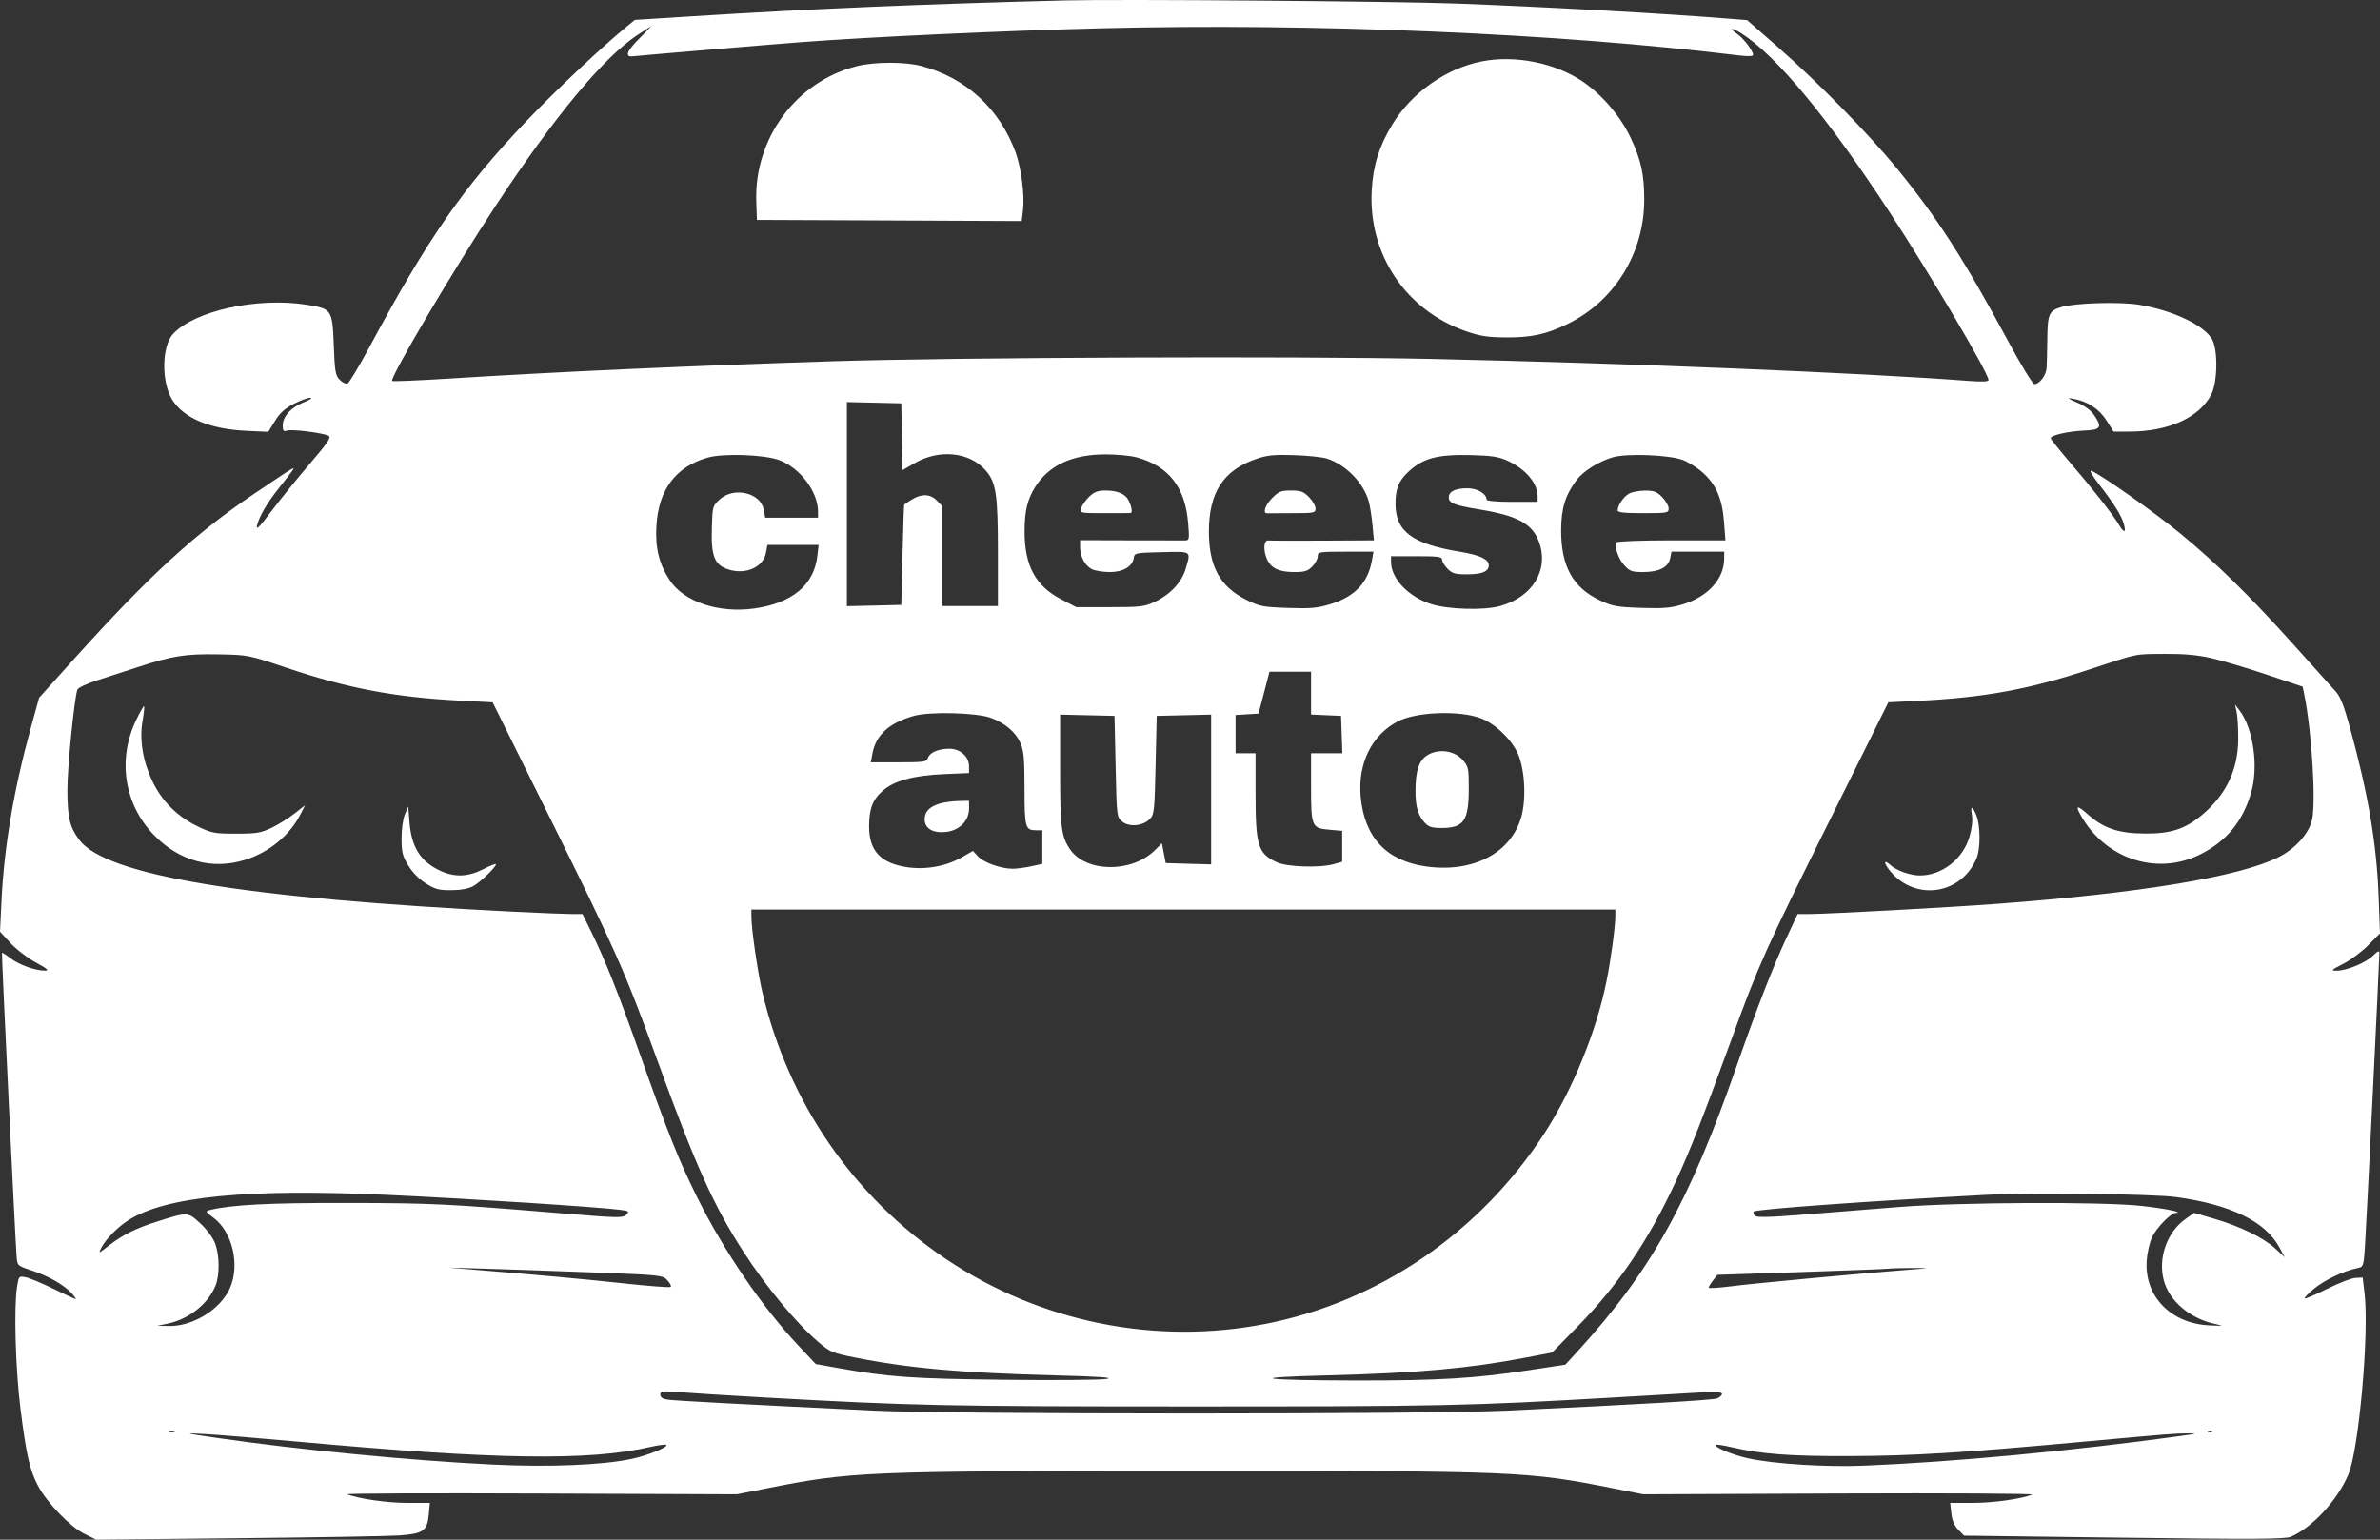 <svg width="68" height="44" viewBox="0 0 68 44" fill="none" xmlns="http://www.w3.org/2000/svg">
<rect x="0" y="0" width="68" height="44" fill="#333333" stroke="none"/>
<path fill-rule="evenodd" clip-rule="evenodd" d="M30.447 0.012C26.424 0.113 23.21 0.249 19.786 0.465L18.136 0.569L17.851 0.805C17.161 1.374 15.847 2.614 15.057 3.443C13.237 5.351 12.227 6.804 10.548 9.932C10.254 10.48 9.975 10.943 9.929 10.961C9.882 10.979 9.782 10.931 9.707 10.854C9.584 10.729 9.566 10.625 9.537 9.881C9.498 8.846 9.483 8.823 8.765 8.709C7.362 8.486 5.562 8.879 4.945 9.542C4.623 9.888 4.606 10.903 4.913 11.411C5.236 11.943 5.987 12.262 7.031 12.311L7.665 12.341L7.856 12.031C7.996 11.803 8.138 11.673 8.391 11.543C8.58 11.445 8.794 11.366 8.867 11.368C8.94 11.369 8.859 11.425 8.681 11.496C8.314 11.641 8.079 11.901 8.078 12.162C8.078 12.314 8.099 12.337 8.203 12.304C8.345 12.258 9.247 12.373 9.392 12.455C9.468 12.499 9.36 12.66 8.856 13.248C8.509 13.654 8.016 14.262 7.761 14.601C7.411 15.066 7.309 15.168 7.343 15.021C7.403 14.763 7.632 14.371 7.964 13.954C8.114 13.767 8.279 13.553 8.332 13.479C8.454 13.306 8.487 13.287 7.253 14.117C5.577 15.245 4.238 16.473 2.137 18.808L1.117 19.94L0.885 20.782C0.395 22.56 0.118 24.189 0.043 25.742L0 26.625L0.297 26.948C0.46 27.126 0.786 27.376 1.02 27.504C1.357 27.687 1.412 27.736 1.282 27.738C1.014 27.741 0.536 27.569 0.297 27.382C0.174 27.287 0.066 27.219 0.056 27.231C0.04 27.252 0.429 35.308 0.475 35.92C0.494 36.168 0.5 36.173 0.907 36.308C1.386 36.467 1.826 36.717 2.044 36.956C2.129 37.049 2.182 37.124 2.161 37.124C2.141 37.124 1.857 36.993 1.531 36.834C1.205 36.673 0.848 36.525 0.737 36.503C0.538 36.463 0.536 36.466 0.486 36.778C0.393 37.37 0.442 39.122 0.585 40.263C0.748 41.566 0.849 42.013 1.083 42.455C1.338 42.94 2 43.627 2.404 43.829L2.747 44L6.793 43.959C9.018 43.936 11.089 43.9 11.395 43.88C12.091 43.832 12.207 43.752 12.251 43.285L12.282 42.949H11.637C11.067 42.949 10.268 42.835 9.919 42.703C9.853 42.678 12.332 42.668 15.427 42.681L21.055 42.703L21.88 42.539C24.334 42.051 24.648 42.038 33.969 42.036C43.41 42.034 43.623 42.043 46.122 42.539L46.947 42.703L52.575 42.68C55.67 42.668 58.141 42.682 58.064 42.712C57.732 42.84 56.946 42.949 56.356 42.949H55.719L55.752 43.248C55.775 43.454 55.837 43.6 55.951 43.716L56.116 43.885L60.683 43.944C64.409 43.992 65.286 43.987 65.45 43.918C66.058 43.661 66.787 42.873 67.097 42.136C67.397 41.423 67.694 38.097 67.559 36.962L67.505 36.51L67.302 36.519C67.191 36.524 66.825 36.665 66.49 36.833C66.154 37 65.866 37.122 65.848 37.104C65.83 37.086 65.96 36.954 66.138 36.811C66.441 36.567 66.972 36.318 67.358 36.239C67.523 36.205 67.53 36.185 67.567 35.677C67.603 35.187 67.983 27.477 67.983 27.24C67.983 27.157 67.943 27.172 67.803 27.309C67.592 27.515 67.052 27.739 66.767 27.739C66.583 27.739 66.598 27.724 66.95 27.544C67.16 27.437 67.483 27.197 67.666 27.011L68 26.672L67.962 25.636C67.905 24.107 67.665 22.693 67.132 20.756C66.966 20.156 66.865 19.902 66.728 19.753C66.628 19.642 66.082 19.036 65.515 18.405C64.262 17.011 63.322 16.09 62.272 15.227C61.546 14.632 60.025 13.561 59.752 13.454C59.687 13.428 59.775 13.586 59.962 13.827C60.4 14.392 60.614 14.733 60.682 14.978C60.755 15.238 60.684 15.242 60.536 14.988C60.379 14.717 59.779 13.953 59.133 13.203C58.835 12.856 58.591 12.55 58.591 12.521C58.591 12.439 59.087 12.326 59.539 12.305C60.022 12.284 60.069 12.219 59.844 11.879C59.747 11.731 59.581 11.605 59.35 11.506C59.065 11.383 59.043 11.363 59.224 11.394C59.639 11.465 59.974 11.681 60.187 12.017L60.389 12.335L60.839 12.334C61.96 12.331 62.833 11.937 63.179 11.275C63.357 10.934 63.375 10.026 63.21 9.71C62.996 9.302 62.086 8.868 61.111 8.708C60.566 8.619 59.29 8.657 58.9 8.774C58.545 8.879 58.503 8.971 58.495 9.672C58.491 10.015 58.482 10.391 58.476 10.507C58.464 10.725 58.275 10.976 58.124 10.976C58.076 10.976 57.743 10.43 57.383 9.763C56.108 7.398 55.345 6.213 54.183 4.795C53.377 3.812 51.961 2.368 50.811 1.358L49.919 0.575L49.385 0.533C47.501 0.382 44.189 0.198 41.616 0.101C39.896 0.036 31.992 -0.027 30.447 0.012ZM18.261 1.106C17.908 1.457 17.843 1.637 18.079 1.609C18.291 1.584 21.973 1.274 22.896 1.204C24.887 1.054 28.651 0.879 31.431 0.809C37.547 0.655 44.53 0.951 49.669 1.582C49.942 1.615 50.088 1.61 50.088 1.568C50.088 1.452 49.818 1.096 49.636 0.971C49.375 0.792 49.471 0.776 49.751 0.952C50.745 1.578 52.233 3.375 54.006 6.09C55.16 7.857 56.815 10.666 56.815 10.859C56.815 10.906 56.636 10.915 56.259 10.886C53.124 10.649 46.57 10.381 40.886 10.257C37.066 10.174 27.26 10.213 23.784 10.324C19.577 10.46 15.994 10.621 12.846 10.818C11.961 10.874 11.223 10.904 11.205 10.886C11.126 10.806 12.956 7.709 14.175 5.859C15.835 3.339 17.243 1.643 18.206 1.005C18.412 0.869 18.589 0.755 18.599 0.753C18.609 0.751 18.457 0.91 18.261 1.106ZM42.349 1.752C41.327 1.948 40.335 2.645 39.781 3.556C39.404 4.175 39.231 4.73 39.192 5.442C39.092 7.266 40.163 8.866 41.884 9.465C42.281 9.603 42.501 9.638 43.012 9.642C43.751 9.648 44.173 9.557 44.789 9.257C46.13 8.604 46.978 7.231 46.978 5.711C46.978 4.979 46.891 4.581 46.59 3.938C46.304 3.326 45.773 2.704 45.216 2.327C44.434 1.798 43.297 1.569 42.349 1.752ZM24.496 1.887C22.759 2.316 21.542 3.951 21.608 5.766L21.626 6.284L25.409 6.3L29.192 6.317L29.231 5.984C29.279 5.567 29.175 4.781 29.015 4.347C28.552 3.099 27.593 2.221 26.325 1.886C25.863 1.763 24.993 1.764 24.496 1.887ZM25.769 12.481L25.786 13.435L26.139 13.232C26.836 12.83 27.694 12.916 28.152 13.432C28.463 13.784 28.512 14.107 28.512 15.834V17.319H27.718H26.925V15.892V14.465L26.769 14.306C26.58 14.113 26.332 14.102 26.053 14.276C25.939 14.347 25.841 14.412 25.834 14.422C25.827 14.431 25.805 15.08 25.786 15.863L25.751 17.287L24.974 17.305L24.197 17.323V14.406V11.49L24.974 11.508L25.751 11.526L25.769 12.481ZM22.261 13.148C22.857 13.367 23.372 14.05 23.372 14.624V14.795H22.617H21.863L21.82 14.565C21.731 14.08 20.97 13.902 20.564 14.272C20.36 14.458 20.357 14.47 20.338 15.097C20.315 15.891 20.414 16.142 20.8 16.27C21.298 16.436 21.808 16.213 21.885 15.795L21.926 15.572H22.658H23.389L23.352 15.892C23.256 16.721 22.628 17.241 21.543 17.39C20.528 17.529 19.541 17.198 19.135 16.581C18.83 16.117 18.716 15.651 18.755 15.019C18.818 13.991 19.309 13.338 20.216 13.078C20.666 12.95 21.826 12.989 22.261 13.148ZM32.478 13.07C33.391 13.319 33.862 13.92 33.947 14.946C33.985 15.404 33.979 15.442 33.867 15.444C33.801 15.445 33.097 15.445 32.303 15.442L30.86 15.438V15.637C30.86 15.91 31.007 16.178 31.207 16.271C31.299 16.313 31.525 16.348 31.711 16.348C32.09 16.348 32.36 16.188 32.394 15.942C32.414 15.803 32.442 15.797 33.192 15.78C34.064 15.759 34.028 15.735 33.876 16.257C33.763 16.643 33.435 16.992 32.986 17.203C32.699 17.337 32.576 17.351 31.71 17.351H30.752L30.317 17.125C29.585 16.744 29.273 16.165 29.274 15.188C29.274 14.608 29.353 14.274 29.574 13.921C29.967 13.295 30.631 12.987 31.59 12.985C31.904 12.985 32.303 13.023 32.478 13.07ZM37.911 13.105C38.454 13.278 38.962 13.8 39.109 14.335C39.144 14.463 39.191 14.765 39.214 15.005L39.255 15.442L37.802 15.45C37.003 15.454 36.299 15.452 36.238 15.445C36.097 15.431 36.085 15.755 36.217 16.015C36.336 16.25 36.563 16.348 36.989 16.348C37.275 16.348 37.367 16.32 37.494 16.189C37.58 16.102 37.65 15.971 37.65 15.898C37.65 15.772 37.686 15.766 38.446 15.766H39.242L39.2 16.008C39.089 16.647 38.714 17.047 38.029 17.259C37.643 17.379 37.464 17.395 36.798 17.373C36.073 17.348 35.989 17.331 35.599 17.136C34.854 16.761 34.54 16.185 34.54 15.189C34.54 14.063 34.961 13.427 35.916 13.107C36.214 13.007 36.421 12.988 36.983 13.007C37.367 13.02 37.785 13.064 37.911 13.105ZM43.076 13.168C43.587 13.402 43.932 13.808 43.932 14.177V14.342H43.203C42.758 14.342 42.473 14.316 42.473 14.277C42.473 14.109 42.211 13.954 41.929 13.954C41.578 13.954 41.394 14.044 41.394 14.216C41.394 14.38 41.556 14.442 42.299 14.564C43.355 14.738 43.778 14.968 43.967 15.474C44.268 16.278 43.793 17.066 42.853 17.321C42.388 17.448 41.366 17.417 40.886 17.262C40.238 17.053 39.744 16.533 39.744 16.059V15.895H40.474C41.09 15.895 41.203 15.911 41.203 15.995C41.203 16.05 41.274 16.167 41.359 16.254C41.491 16.388 41.576 16.413 41.903 16.413C42.345 16.413 42.536 16.335 42.536 16.153C42.536 15.981 42.279 15.861 41.711 15.768C40.348 15.543 39.871 15.187 39.871 14.394C39.871 13.971 39.96 13.747 40.23 13.492C40.65 13.094 41.063 12.982 42.029 13.006C42.622 13.02 42.818 13.051 43.076 13.168ZM48.069 13.142C48.233 13.202 48.494 13.365 48.649 13.504C49.032 13.848 49.206 14.249 49.257 14.908L49.298 15.442H47.761C46.916 15.442 46.208 15.468 46.189 15.5C46.119 15.616 46.237 15.969 46.409 16.156C46.564 16.325 46.628 16.348 46.944 16.348C47.398 16.348 47.668 16.212 47.718 15.957L47.756 15.766H48.509H49.263L49.261 15.976C49.258 16.54 48.803 17.045 48.104 17.263C47.744 17.375 47.549 17.393 46.898 17.372C46.206 17.35 46.078 17.327 45.721 17.161C44.942 16.798 44.6 16.183 44.604 15.151C44.606 14.524 44.722 14.151 45.047 13.716C45.236 13.463 45.684 13.183 46.085 13.067C46.483 12.953 47.676 12.998 48.069 13.142ZM31.119 14.196C31.017 14.294 30.915 14.44 30.892 14.52C30.851 14.665 30.855 14.665 31.553 14.665C31.94 14.665 32.277 14.664 32.303 14.661C32.363 14.656 32.336 14.482 32.246 14.3C32.156 14.115 31.929 14.018 31.587 14.018C31.368 14.018 31.265 14.057 31.119 14.196ZM36.338 14.243C36.144 14.441 36.07 14.679 36.206 14.669C36.232 14.667 36.554 14.665 36.92 14.665C37.552 14.665 37.586 14.659 37.586 14.531C37.586 14.457 37.503 14.311 37.401 14.207C37.244 14.047 37.165 14.018 36.887 14.018C36.596 14.018 36.533 14.044 36.338 14.243ZM46.541 14.108C46.387 14.196 46.223 14.438 46.219 14.585C46.217 14.645 46.404 14.665 46.947 14.665C47.643 14.665 47.676 14.659 47.676 14.531C47.676 14.457 47.593 14.311 47.491 14.207C47.336 14.05 47.255 14.019 46.999 14.02C46.831 14.022 46.624 14.061 46.541 14.108ZM8.173 19.079C9.939 19.673 11.281 19.927 13.159 20.023L14.075 20.07L15.711 23.371C17.604 27.19 17.851 27.747 18.794 30.337C19.877 33.315 20.386 34.445 21.231 35.756C21.881 36.764 22.746 37.808 23.381 38.351C23.716 38.638 23.782 38.666 24.428 38.795C25.95 39.099 27.483 39.236 30.121 39.304C31.407 39.337 31.827 39.366 31.621 39.406C31.464 39.436 30.151 39.448 28.702 39.431C26.047 39.4 25.396 39.354 23.926 39.092L23.307 38.981L22.814 38.457C21.776 37.354 20.674 35.739 19.917 34.212C19.389 33.147 19.097 32.416 18.264 30.07C17.64 28.313 17.289 27.433 16.89 26.623L16.643 26.121H16.34C16.173 26.121 15.438 26.092 14.706 26.056C6.988 25.674 3.024 25.019 2.262 23.999C1.993 23.639 1.928 23.368 1.925 22.58C1.923 21.962 2.115 20.019 2.209 19.712C2.226 19.655 2.471 19.54 2.795 19.436C3.1 19.337 3.621 19.169 3.953 19.06C4.926 18.742 5.3 18.683 6.238 18.7C7.09 18.716 7.1 18.718 8.173 19.079ZM63.167 18.804C63.468 18.872 64.181 19.084 64.752 19.275L65.79 19.623L65.836 19.846C66.047 20.878 66.173 22.879 66.061 23.416C65.98 23.809 65.585 24.253 65.103 24.495C63.989 25.054 61.172 25.522 57.068 25.829C55.681 25.933 52.243 26.119 51.692 26.121L51.361 26.121L51.045 26.795C50.666 27.604 50.178 28.86 49.644 30.393C48.262 34.366 47.177 36.318 45.065 38.628L44.725 38.999L43.678 39.158C42.135 39.393 41.088 39.455 38.725 39.451C35.969 39.446 35.525 39.365 37.921 39.305C40.506 39.239 41.985 39.106 43.615 38.793L44.345 38.653L45.078 37.905C46.236 36.723 47.098 35.451 47.867 33.791C48.279 32.902 48.627 32.014 49.48 29.677C50.265 27.525 50.408 27.206 52.329 23.338L53.953 20.07L54.828 20.027C56.703 19.934 57.972 19.701 59.702 19.13C61.128 18.66 60.96 18.694 61.859 18.687C62.394 18.683 62.784 18.718 63.167 18.804ZM37.459 19.808V20.42L37.888 20.439L38.316 20.458L38.334 20.992L38.353 21.526H37.906H37.459V22.485C37.459 23.633 37.475 23.669 37.989 23.712L38.348 23.743V24.185V24.627L38.11 24.694C37.709 24.808 36.767 24.777 36.476 24.64C35.942 24.39 35.873 24.167 35.873 22.681V21.526H35.587H35.302V20.979V20.433L35.63 20.413L35.958 20.393L36.115 19.795L36.271 19.196H36.865H37.459V19.808ZM3.893 20.57C3.348 21.7 3.545 22.982 4.4 23.865C5.123 24.611 6.069 24.866 7.011 24.57C7.698 24.353 8.285 23.866 8.593 23.256L8.716 23.013L8.413 23.25C8.246 23.381 7.953 23.563 7.761 23.656C7.454 23.803 7.331 23.824 6.745 23.824C6.128 23.824 6.048 23.809 5.652 23.618C5.071 23.337 4.636 22.907 4.362 22.341C4.081 21.76 3.979 21.148 4.073 20.602C4.111 20.385 4.13 20.197 4.117 20.183C4.103 20.169 4.003 20.343 3.893 20.57ZM63.907 20.361C63.932 20.486 63.952 20.835 63.949 21.138C63.942 22.005 63.599 22.717 62.913 23.291C62.432 23.692 62.028 23.824 61.288 23.821C60.529 23.817 60.097 23.671 59.645 23.266C59.318 22.972 59.274 23.019 59.514 23.407C60.243 24.586 61.681 25.016 62.873 24.412C63.615 24.037 64.069 23.487 64.314 22.667C64.538 21.917 64.385 20.825 63.983 20.296L63.859 20.134L63.907 20.361ZM28.317 20.517C28.719 20.668 29.015 20.92 29.152 21.227C29.252 21.451 29.271 21.658 29.272 22.532C29.273 23.654 29.294 23.727 29.603 23.727H29.781V24.207V24.687L29.46 24.757C29.284 24.795 29.047 24.827 28.933 24.827C28.604 24.827 28.105 24.65 27.945 24.476L27.799 24.317L27.473 24.503C27.014 24.766 26.416 24.867 25.869 24.775C25.147 24.653 24.831 24.301 24.831 23.618C24.831 23.105 24.938 22.836 25.242 22.58C25.568 22.305 26.126 22.158 26.973 22.122L27.687 22.092V21.903C27.687 21.621 27.436 21.397 27.122 21.397C26.809 21.397 26.559 21.506 26.51 21.665C26.476 21.773 26.395 21.785 25.676 21.785H24.88L24.925 21.542C25.022 21.006 25.396 20.663 26.102 20.461C26.56 20.329 27.909 20.364 28.317 20.517ZM42.295 20.521C42.69 20.665 43.138 21.077 43.344 21.486C43.562 21.917 43.619 22.808 43.465 23.35C43.17 24.385 42.075 24.951 40.738 24.76C39.605 24.598 38.976 23.921 38.876 22.756C38.795 21.811 39.191 21.01 39.934 20.617C40.45 20.345 41.677 20.295 42.295 20.521ZM31.875 21.904C31.907 23.349 31.907 23.35 32.065 23.48C32.262 23.643 32.656 23.606 32.852 23.406C32.977 23.279 32.987 23.184 33.017 21.864L33.049 20.458L33.826 20.44L34.604 20.422V22.562V24.702L33.955 24.684L33.307 24.665L33.252 24.383L33.197 24.1L32.996 24.298C32.326 24.96 31.003 24.935 30.559 24.252C30.32 23.885 30.289 23.624 30.289 21.993L30.289 20.422L31.066 20.44L31.843 20.458L31.875 21.904ZM40.779 21.584C40.538 21.738 40.443 22.027 40.442 22.606C40.442 23.056 40.515 23.303 40.711 23.516C40.818 23.632 40.914 23.662 41.187 23.662C41.824 23.662 41.965 23.457 41.965 22.534C41.965 21.949 41.956 21.906 41.787 21.713C41.552 21.445 41.089 21.385 40.779 21.584ZM26.862 22.961C26.56 23.049 26.418 23.193 26.418 23.412C26.418 23.678 26.655 23.817 27.035 23.774C27.415 23.73 27.687 23.453 27.687 23.111V22.885L27.385 22.891C27.22 22.894 26.984 22.926 26.862 22.961ZM11.568 23.274C11.513 23.404 11.473 23.695 11.473 23.958C11.473 24.355 11.499 24.459 11.665 24.733C11.784 24.93 11.975 25.125 12.168 25.246C12.433 25.413 12.54 25.442 12.896 25.44C13.166 25.438 13.385 25.398 13.517 25.326C13.72 25.215 14.17 24.782 14.17 24.698C14.17 24.673 14.009 24.736 13.812 24.837C13.379 25.06 12.992 25.075 12.584 24.886C12.018 24.625 11.757 24.216 11.7 23.5L11.663 23.047L11.568 23.274ZM56.342 23.3C56.367 23.436 56.341 23.669 56.275 23.899C56.092 24.548 55.477 25.027 54.84 25.018C54.572 25.015 54.18 24.875 54.018 24.726C53.806 24.53 53.814 24.672 54.028 24.921C54.753 25.764 56.052 25.552 56.475 24.522C56.588 24.247 56.584 23.586 56.469 23.304C56.351 23.017 56.289 23.016 56.342 23.3ZM46.153 26.172C46.153 26.481 46.026 27.422 45.896 28.063C45.614 29.464 44.925 31.153 44.14 32.367C42.3 35.212 39.413 37.193 36.176 37.83C33.021 38.451 29.739 37.791 27.052 35.996C24.388 34.216 22.516 31.496 21.776 28.331C21.645 27.767 21.471 26.566 21.469 26.202L21.468 25.992H33.81H46.153V26.172ZM11.092 34.148C13.376 34.253 17.084 34.492 17.716 34.574C17.972 34.608 17.986 34.619 17.892 34.715C17.799 34.81 17.649 34.807 16.059 34.675C12.74 34.401 12.346 34.382 9.918 34.378C7.672 34.374 6.61 34.429 5.997 34.58C5.86 34.613 5.866 34.626 6.105 34.805C6.641 35.207 6.86 36.147 6.572 36.807C6.306 37.416 5.514 37.909 4.823 37.894L4.492 37.887L4.77 37.831C5.385 37.708 5.939 37.274 6.155 36.748C6.282 36.438 6.275 35.863 6.141 35.522C6.079 35.364 5.899 35.123 5.719 34.958C5.361 34.63 5.368 34.631 4.492 34.908C3.882 35.101 3.503 35.29 3.104 35.6C2.81 35.83 2.807 35.83 2.898 35.653C3.021 35.414 3.357 35.072 3.66 34.876C4.722 34.191 7.063 33.962 11.092 34.148ZM62.177 34.21C63.735 34.425 64.721 34.904 65.123 35.643L65.278 35.927L65.005 35.677C64.666 35.367 64.003 35.045 63.257 34.827L62.688 34.661L62.434 34.843C61.913 35.216 61.654 35.954 61.822 36.588C61.979 37.18 62.568 37.681 63.287 37.835C63.553 37.893 63.542 37.895 63.128 37.876C62.022 37.825 61.263 37.042 61.335 36.026C61.352 35.779 61.42 35.493 61.497 35.338C61.633 35.067 62.025 34.668 62.163 34.661C62.407 34.648 61.877 34.54 61.193 34.463C60.088 34.339 56.004 34.356 54.276 34.492C53.561 34.548 52.353 34.644 51.593 34.705C50.55 34.789 50.193 34.798 50.138 34.742C50.097 34.7 50.084 34.647 50.107 34.623C50.173 34.556 53.466 34.319 56.688 34.149C58.013 34.079 61.507 34.118 62.177 34.21ZM16.82 36.359C18.893 36.436 18.933 36.44 19.068 36.587C19.143 36.668 19.187 36.754 19.165 36.776C19.143 36.799 18.56 36.756 17.869 36.681C16.701 36.554 15.299 36.426 13.535 36.285L12.806 36.226L13.758 36.253C14.281 36.268 15.659 36.316 16.82 36.359ZM54.467 36.292C53.156 36.391 50.07 36.68 49.437 36.762C49.097 36.806 48.819 36.823 48.819 36.798C48.819 36.773 48.874 36.681 48.943 36.593L49.066 36.432L51.433 36.354C52.735 36.311 53.871 36.267 53.959 36.256C54.046 36.246 54.36 36.237 54.657 36.237C55.183 36.236 55.178 36.238 54.467 36.292ZM21.817 39.935C26.09 40.174 26.995 40.193 34.064 40.194C41.141 40.194 41.987 40.176 46.122 39.936C47.029 39.883 48.093 39.822 48.486 39.799C49.014 39.769 49.199 39.778 49.199 39.834C49.199 39.876 49.135 39.934 49.057 39.964C48.922 40.014 46.848 40.134 43.044 40.313C40.719 40.422 27.244 40.421 24.958 40.312C21.207 40.132 19.268 40.029 19.072 39.998C18.931 39.976 18.866 39.931 18.866 39.854C18.866 39.752 18.92 39.746 19.453 39.788C19.776 39.814 20.84 39.88 21.817 39.935ZM4.984 40.921C4.941 40.939 4.869 40.939 4.826 40.921C4.782 40.903 4.818 40.889 4.905 40.889C4.992 40.889 5.028 40.903 4.984 40.921ZM63.207 40.917C63.186 40.939 63.131 40.941 63.085 40.922C63.034 40.902 63.049 40.886 63.123 40.883C63.19 40.881 63.228 40.896 63.207 40.917ZM8.554 41.203C14.155 41.713 16.815 41.753 18.569 41.353C18.807 41.299 19.018 41.271 19.039 41.292C19.099 41.354 18.514 41.591 18.055 41.69C17.223 41.87 15.675 41.933 14.057 41.853C11.729 41.739 8.55 41.432 6.269 41.102C5.245 40.955 5.223 40.948 5.825 40.98C6.174 40.998 7.402 41.098 8.554 41.203ZM62.272 41.041C59.196 41.465 55.844 41.779 53.261 41.885C52.178 41.929 50.72 41.839 49.971 41.681C49.513 41.584 48.963 41.357 49.027 41.291C49.044 41.274 49.239 41.303 49.462 41.355C50.311 41.554 51.138 41.617 52.848 41.611C54.645 41.605 56.044 41.52 59.511 41.202C62.066 40.969 62.092 40.967 62.526 40.962C62.804 40.959 62.753 40.975 62.272 41.041Z" fill="white"/>
</svg>
